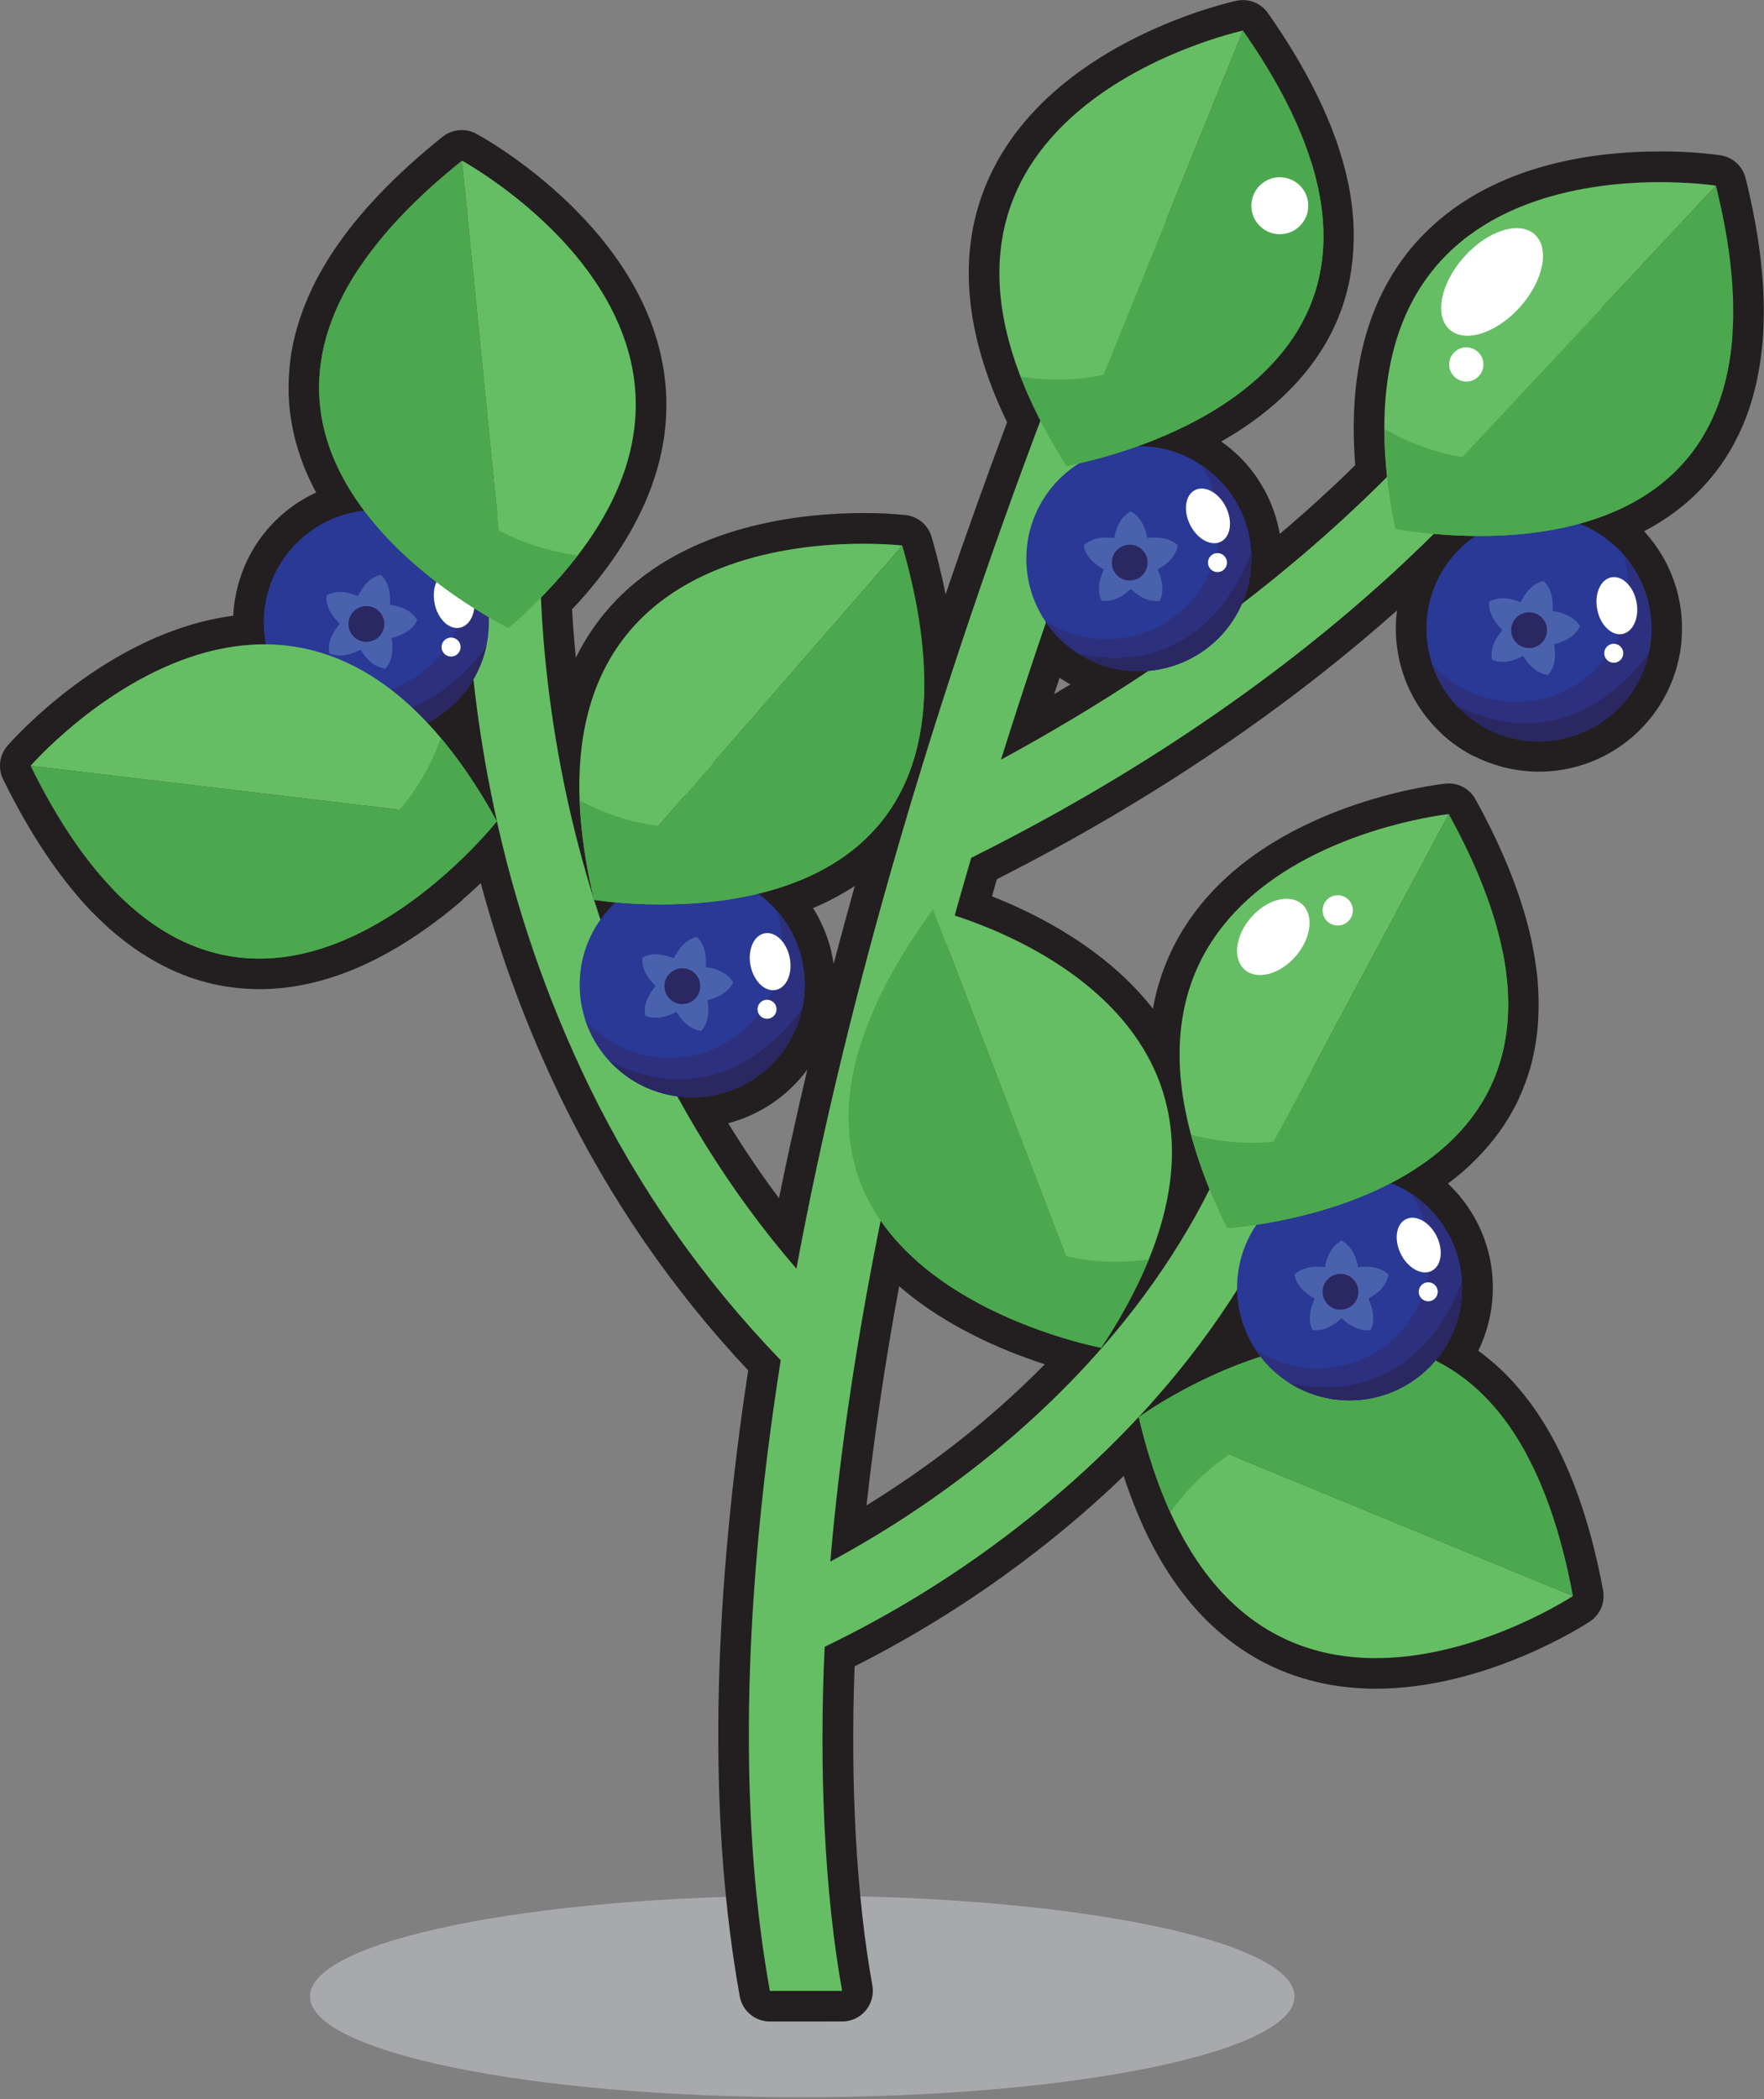 <svg width="865" height="1029" viewBox="0 0 865 1029" fill="none" xmlns="http://www.w3.org/2000/svg">
<rect x="0" y="0" width="865" height="1029" fill="#808080" stroke="none"/>
<g clip-path="url(#clip0_4884_1195)">
<path d="M393.39 1028.13C526.706 1028.13 634.78 1006.01 634.78 978.728C634.78 951.445 526.706 929.328 393.39 929.328C260.074 929.328 152 951.445 152 978.728C152 1006.01 260.074 1028.13 393.39 1028.13Z" fill="#A7A9AC"/>
<path d="M377.52 991.009C373.996 991.012 370.583 989.774 367.88 987.512C365.178 985.25 363.358 982.109 362.74 978.639C348.26 898.279 348.74 801.399 364.13 690.639C364.94 684.799 365.85 678.639 366.89 671.819C329.909 632.465 299.085 587.75 275.46 539.189C258.877 505.111 245.58 469.53 235.75 432.929L234.75 433.859L233.69 434.859C231.76 436.659 229.78 438.449 227.79 440.189L226.27 441.639C225.94 441.939 225.03 442.709 225.01 442.729C222.32 445.019 219.52 447.299 216.72 449.489L215.11 450.639C211.47 453.429 207.76 456.089 204.11 458.569L204.01 458.629C178.44 475.759 153.06 484.629 128.57 484.919H127.22C122.044 484.919 116.876 484.524 111.76 483.739H111.62C110.85 483.619 110.08 483.499 109.3 483.359H109.19C104.251 482.48 99.385 481.237 94.63 479.639L94.48 479.589C93.71 479.329 92.96 479.059 92.2 478.789L91.89 478.669C91.19 478.409 90.42 478.119 89.66 477.819L89.49 477.749C85.388 476.115 81.391 474.232 77.52 472.109L77.37 472.039L75.16 470.789L74.83 470.599C74.11 470.189 73.4 469.769 72.69 469.329L72.39 469.149C71.65 468.689 70.92 468.239 70.19 467.769H70.13C66.97 465.769 63.81 463.489 60.73 461.099L60.6 460.999C59.91 460.459 59.21 459.899 58.52 459.339L58.11 459.009C57.443 458.469 56.777 457.919 56.11 457.359L55.64 456.959C55 456.399 54.33 455.829 53.64 455.239L53.32 454.949C50.32 452.229 47.26 449.319 44.32 446.279L44.24 446.189C28.87 429.979 14.45 408.389 1.52 382.029C0.221 379.38 -0.269 376.406 0.114 373.48C0.496 370.554 1.733 367.806 3.67 365.579C5.8 363.139 52.86 309.799 114.37 301.859C114.624 296.747 115.432 291.677 116.78 286.739C119.44 276.845 124.246 267.658 130.856 259.83C137.467 252.003 145.72 245.727 155.03 241.449C150.186 232.577 146.541 223.101 144.19 213.269C144.185 213.216 144.185 213.162 144.19 213.109C142.914 207.696 142.081 202.188 141.7 196.639V196.509C141.7 195.739 141.61 194.949 141.58 194.159C141.58 194.159 141.58 194.049 141.58 194.029C141.388 189.023 141.561 184.01 142.1 179.029V178.899C142.19 178.059 142.29 177.259 142.4 176.469C142.4 176.469 142.4 176.229 142.4 176.209C142.51 175.399 142.63 174.599 142.76 173.789C142.76 173.789 142.76 173.659 142.76 173.619C143.469 169.272 144.438 164.971 145.66 160.739L145.73 160.479C145.94 159.769 146.18 158.959 146.44 158.159L146.56 157.759C146.8 156.999 147.06 156.219 147.33 155.429L147.45 155.069C147.73 154.249 148.02 153.439 148.33 152.619V152.519C149.61 149.049 151.11 145.519 152.78 141.969V141.869C153.19 141.009 153.58 140.209 153.98 139.419L154.2 138.969C154.6 138.179 154.99 137.419 155.39 136.659L155.68 136.119C156.08 135.359 156.5 134.589 156.93 133.809L157.16 133.409C159.16 129.869 161.33 126.299 163.67 122.799C176.15 104.129 194.1 85.369 217.04 67.049C219.345 65.208 222.141 64.088 225.08 63.828C228.018 63.569 230.968 64.181 233.56 65.589C236.82 67.269 309.92 107.639 324.32 175.359C331.84 210.739 322.07 246.359 295.32 281.359L295.26 281.439C293.57 283.629 291.78 285.879 289.93 288.099L289.48 288.639C288.92 289.309 288.33 289.999 287.74 290.689L287.61 290.849C286.51 292.129 285.35 293.439 284.18 294.759L283.4 295.619L281.86 297.309L280.52 298.639C280.91 305.639 281.52 313.639 282.37 322.429C287.422 312.109 294.055 302.642 302.03 294.369C337.94 257.079 393.47 251.509 423.38 251.509C430.333 251.467 437.283 251.801 444.2 252.509C447.128 252.86 449.887 254.065 452.134 255.976C454.38 257.886 456.013 260.416 456.83 263.249C459.617 272.929 461.897 282.302 463.67 291.369C473.223 263.316 483.28 235.192 493.84 206.999L493.36 205.999C492.593 204.399 491.853 202.809 491.14 201.229L491.08 201.089C490.7 200.259 490.34 199.429 489.98 198.609L489.7 197.959C488.56 195.319 487.46 192.649 486.45 190.039C470.59 148.959 471.27 111.989 488.45 80.159C521.35 19.259 602.87 1.159 606.33 0.369C607.366 0.151 608.421 0.04 609.48 0.039C611.89 0.04 614.264 0.62 616.401 1.733C618.539 2.845 620.377 4.456 621.76 6.429C638.61 30.429 650.55 53.529 657.26 74.959V75.079C658.51 79.079 659.6 83.079 660.5 87.029L660.61 87.489C660.8 88.339 660.98 89.199 661.16 90.059L661.28 90.649C661.45 91.489 661.61 92.339 661.77 93.169L661.86 93.659C662.02 94.569 662.17 95.439 662.31 96.309C662.31 96.359 662.31 96.509 662.31 96.559C662.9 100.319 663.31 104.149 663.59 107.879V107.979C663.65 108.849 663.7 109.709 663.73 110.569V110.909C663.73 111.779 663.79 112.599 663.81 113.419V113.849C663.81 114.659 663.81 115.489 663.81 116.319V116.489C663.784 120.915 663.496 125.336 662.95 129.729C662.84 130.629 662.72 131.439 662.6 132.239V132.479C662.47 133.299 662.34 134.089 662.2 134.879V135.069C661.332 139.98 660.102 144.82 658.52 149.549V149.649L657.73 151.899L657.68 152.009C655.763 157.257 653.422 162.341 650.68 167.209V167.259C640.54 185.129 624.74 200.719 603.68 213.629H603.61C602.05 214.629 600.47 215.519 598.85 216.449L599.31 216.769C600.12 217.349 600.97 217.989 601.8 218.639L602.41 219.119C602.87 219.489 603.34 219.879 603.8 220.269L604.4 220.789C605.16 221.449 605.9 222.109 606.63 222.789L607.33 223.459C607.75 223.869 608.16 224.269 608.55 224.669C608.94 225.069 609.29 225.429 609.65 225.819C610.01 226.209 610.65 226.879 611.11 227.419L611.9 228.339C612.37 228.889 612.83 229.439 613.28 229.999L614.28 231.299C614.57 231.679 614.86 232.069 615.14 232.459C615.42 232.849 615.78 233.339 616.09 233.789C616.4 234.239 616.79 234.789 617.09 235.329C617.39 235.869 617.73 236.329 618.04 236.809L618.71 237.899C619.13 238.609 619.55 239.339 619.96 240.079L620.37 240.849L620.46 241.019C620.76 241.589 621.06 242.179 621.36 242.769L621.81 243.689C622.19 244.499 622.56 245.319 622.92 246.139L623.29 247.029C623.59 247.769 623.88 248.499 624.16 249.239C624.25 249.459 624.32 249.649 624.38 249.829C624.71 250.719 625.01 251.629 625.3 252.549C625.39 252.809 625.47 253.089 625.56 253.369C625.84 254.299 626.11 255.239 626.36 256.189L626.48 256.669C626.69 257.499 626.89 258.379 627.08 259.269L627.22 259.979C627.34 260.569 627.45 261.159 627.56 261.759C640.58 250.719 652.913 239.479 664.56 228.039C664.41 226.109 664.27 224.179 664.17 222.339C664.17 222.269 664.17 222.209 664.17 222.149C661.65 177.479 672.57 141.869 696.62 116.419C729.62 81.559 778.7 74.239 814.11 74.239C824.016 74.171 833.914 74.806 843.73 76.139C846.643 76.593 849.358 77.896 851.535 79.885C853.712 81.873 855.254 84.459 855.97 87.319C863.08 115.809 865.97 141.609 864.54 164.019C864.545 164.062 864.545 164.106 864.54 164.149C864.27 168.349 863.85 172.479 863.28 176.459L863.21 176.929C863.09 177.789 862.95 178.659 862.81 179.519L862.71 180.109C862.57 180.969 862.42 181.809 862.26 182.649L862.16 183.169C862 184.039 861.82 184.909 861.64 185.769C861.64 185.769 861.64 185.929 861.64 185.959C860.84 189.749 859.87 193.499 858.76 197.089V197.209C858.53 197.969 858.26 198.799 857.99 199.619L857.88 199.949C857.61 200.759 857.33 201.539 857.06 202.309C857.06 202.309 856.92 202.679 856.92 202.689C856.63 203.469 856.34 204.259 856.04 205.029L855.97 205.209C854.37 209.318 852.52 213.326 850.43 217.209V217.289C850.02 218.049 849.63 218.759 849.23 219.459L849.09 219.699C848.69 220.389 848.29 221.089 847.88 221.769C847.845 221.812 847.815 221.859 847.79 221.909C845.2 226.189 842.295 230.27 839.1 234.119L839.02 234.219C838.52 234.829 838.02 235.419 837.5 236.009L837.43 236.089C833.753 240.298 829.74 244.201 825.43 247.759L825.3 247.869C819.384 252.699 812.987 256.908 806.21 260.429C806.62 260.869 807.02 261.309 807.41 261.759V261.809C807.81 262.269 808.2 262.729 808.59 263.199L809.11 263.819C809.76 264.629 810.41 265.469 811.04 266.309L811.51 266.939C811.84 267.399 812.19 267.889 812.51 268.389L812.96 269.059C813.52 269.889 814.06 270.739 814.58 271.589C814.75 271.859 814.92 272.139 815.08 272.419C815.37 272.909 815.66 273.419 815.94 273.909C816.22 274.399 816.37 274.689 816.58 275.089L816.64 275.199C817 275.859 817.35 276.539 817.64 277.199C817.82 277.549 817.99 277.909 818.16 278.279C818.48 278.949 818.77 279.609 819.06 280.279C819.28 280.789 819.5 281.279 819.7 281.809C819.9 282.339 820.06 282.689 820.23 283.139C820.4 283.589 820.61 284.139 820.79 284.669C820.97 285.199 821.2 285.839 821.39 286.439C821.58 287.039 821.75 287.549 821.92 288.099C822.09 288.649 822.16 288.929 822.27 289.339C822.5 290.139 822.71 290.959 822.91 291.769C822.98 292.059 823.04 292.339 823.1 292.609V292.809C823.25 293.439 823.38 294.089 823.51 294.729C823.51 294.729 823.66 295.479 823.71 295.729C823.86 296.599 824 297.489 824.13 298.369C824.13 298.639 824.25 299.309 824.25 299.309C824.35 300.119 824.44 300.899 824.51 301.689C824.51 301.919 824.51 302.109 824.57 302.299C824.65 303.299 824.71 304.219 824.75 305.179V306.029C824.75 307.009 824.75 307.989 824.75 308.969C824.75 309.129 824.75 309.299 824.75 309.469C824.75 310.319 824.75 311.219 824.65 312.119V312.869C824.59 313.869 824.5 314.869 824.39 315.869L824.31 316.489C824.203 317.409 824.073 318.329 823.92 319.249C823.92 319.429 823.92 319.599 823.84 319.779C823.68 320.719 823.49 321.719 823.26 322.779L823.12 323.419C822.84 324.629 822.6 325.619 822.34 326.579C819.919 335.472 815.77 343.8 810.129 351.089C804.488 358.377 797.466 364.482 789.464 369.055C781.463 373.628 772.638 376.579 763.495 377.74C754.352 378.9 745.07 378.248 736.18 375.819C735.23 375.559 734.18 375.249 733.09 374.889L731.65 374.409C731.05 374.209 730.43 373.979 729.82 373.749L729.23 373.529C728.86 373.389 728.51 373.239 728.17 373.099L727.17 372.699L726.36 372.349L725.5 371.959C724.95 371.709 724.41 371.459 723.88 371.199L723.26 370.899L722.52 370.639C721.67 370.209 720.84 369.759 720.02 369.299L719.63 369.079L718.95 368.669L717.46 367.769L716.31 367.039L715.61 366.569L714.92 366.109C714.23 365.639 713.57 365.169 712.92 364.689L712.11 364.079L711.8 363.839C711.35 363.499 710.9 363.139 710.45 362.779L709.61 362.079L709.33 361.849L709.4 361.899C709.21 361.749 709.04 361.619 708.88 361.479C707.88 360.579 706.81 359.649 705.88 358.689C705.81 358.629 704.62 357.429 704.62 357.429C704.1 356.899 703.62 356.369 703.09 355.819L702.57 355.259C701.81 354.409 701.06 353.539 700.35 352.669L699.93 352.159C697.366 348.959 695.084 345.543 693.11 341.949L692.92 341.589C692.28 340.399 691.7 339.259 691.16 338.119L691.04 337.869C685.423 325.824 683.342 312.431 685.04 299.249C641.22 338.249 576.82 386.449 488.83 431.019C488.03 433.779 487.22 436.579 486.42 439.409C509.06 448.329 542.68 465.459 565.35 494.519C568.105 478.903 574.189 464.064 583.19 451.009C622.35 393.939 705.33 384.529 708.85 384.159C709.375 384.099 709.902 384.069 710.43 384.069C713.108 384.079 715.734 384.806 718.036 386.174C720.337 387.543 722.231 389.502 723.52 391.849C737.72 417.539 747.15 441.729 751.52 463.749C751.526 463.789 751.526 463.829 751.52 463.869C752.34 467.979 753 472.089 753.52 476.099L753.57 476.539C753.67 477.429 753.77 478.309 753.85 479.169L753.91 479.789C753.99 480.629 754.06 481.479 754.13 482.339V482.859C754.2 483.759 754.26 484.639 754.3 485.519C754.305 485.596 754.305 485.672 754.3 485.749C754.5 489.549 754.53 493.399 754.39 497.129C754.39 498.129 754.31 498.969 754.26 499.829V500.209C754.2 501.029 754.14 501.849 754.07 502.679V503.059C754 503.899 753.91 504.729 753.82 505.549V505.789C753.331 510.164 752.58 514.505 751.57 518.789V518.969C751.4 519.709 751.2 520.499 750.99 521.289L750.93 521.539C750.72 522.309 750.51 523.089 750.29 523.849C750.265 523.914 750.245 523.981 750.23 524.049C748.828 528.837 747.076 533.517 744.99 538.049V538.149C744.66 538.869 744.32 539.589 743.99 540.299L743.93 540.409C741.459 545.421 738.579 550.22 735.32 554.759C728.572 564.056 720.484 572.302 711.32 579.229L709.99 580.229C709.99 580.229 710.51 580.709 710.74 580.939C711.16 581.349 711.57 581.739 711.96 582.149C712.35 582.559 712.55 582.759 712.85 583.069L712.96 583.189C713.5 583.759 713.96 584.329 714.52 584.899L715.31 585.809C715.79 586.369 716.25 586.929 716.7 587.489L717.7 588.779L718.57 589.949L719.51 591.269C719.86 591.769 720.21 592.269 720.56 592.819C720.91 593.369 721.19 593.819 721.5 594.289C721.81 594.759 721.95 595.009 722.16 595.369C722.593 596.102 723.013 596.832 723.42 597.559L723.83 598.319L723.92 598.499C724.23 599.079 724.52 599.659 724.81 600.249L724.91 600.439L725.28 601.189C725.65 601.979 726.02 602.789 726.37 603.619C726.49 603.879 726.75 604.509 726.75 604.509C727.05 605.239 727.34 605.969 727.62 606.709L727.85 607.319C728.17 608.199 728.47 609.109 728.76 610.029C728.85 610.289 728.93 610.569 729.02 610.849C729.3 611.789 729.57 612.719 729.82 613.669L729.93 614.129C730.15 614.979 730.35 615.859 730.54 616.749L730.68 617.459C730.88 618.459 731.06 619.459 731.21 620.459L731.3 621.079C731.44 621.989 731.55 622.909 731.65 623.839L731.7 624.289C731.81 625.289 731.88 626.339 731.94 627.429V628.029C732 629.329 732.03 630.349 732.03 631.339C732.022 642.029 729.577 652.576 724.88 662.179L724.97 662.249C725.68 662.759 726.34 663.249 726.97 663.739L727.1 663.839C730.604 666.511 733.944 669.393 737.1 672.469L737.26 672.619C737.83 673.169 738.42 673.769 739.01 674.369L739.29 674.649C739.86 675.239 740.44 675.839 741.01 676.449L741.26 676.719C741.84 677.349 742.43 677.989 743.01 678.639L743.08 678.719C745.56 681.509 747.99 684.509 750.3 687.629L750.43 687.799C750.92 688.469 751.43 689.189 751.95 689.909L752.25 690.339C752.75 691.039 753.25 691.749 753.72 692.459L754.02 692.909C754.54 693.679 755.02 694.419 755.5 695.159L755.76 695.559C757.94 698.969 760.05 702.559 762.03 706.269L762.09 706.379C772.68 726.169 780.76 750.829 786.09 779.679C786.628 782.579 786.3 785.573 785.145 788.287C783.991 791.002 782.062 793.315 779.6 794.939C777.6 796.279 729.02 827.869 674.65 827.869C639.09 827.869 590.38 813.939 560.26 747.619V747.539C559.12 745.009 557.98 742.359 556.89 739.679L556.64 739.049C556.3 738.219 555.96 737.379 555.64 736.539L555.55 736.299C554.95 734.759 554.34 733.119 553.73 731.459L553.35 730.409C553.09 729.669 552.84 728.959 552.58 728.239L551.95 726.399L551.37 724.689L551.01 723.599C537.172 736.914 522.613 749.46 507.4 761.179C479.796 782.517 450.219 801.171 419.07 816.889C416.89 874.649 419.95 929.889 427.77 973.339C428.159 975.499 428.07 977.718 427.508 979.84C426.946 981.962 425.925 983.934 424.517 985.618C423.11 987.303 421.35 988.657 419.361 989.587C417.373 990.517 415.205 990.999 413.01 990.999L377.52 991.009ZM440.92 630.539C434.03 667.809 428.68 703.769 424.92 737.989C439.745 728.855 454.075 718.941 467.85 708.289C483.542 696.138 498.405 682.952 512.34 668.819L509.72 667.949L508.35 667.489L506.88 666.979C504.37 666.109 501.88 665.179 499.35 664.229L499.22 664.179L497.52 663.539L495.92 662.909C492.58 661.569 489.26 660.159 486.03 658.699L484.22 657.869C480.05 655.939 475.95 653.869 472.04 651.779C467.76 649.469 463.6 647.019 459.68 644.509C453.093 640.308 446.817 635.64 440.9 630.539H440.92ZM357.08 550.639C364.847 563.339 373.147 575.589 381.98 587.389C386.193 566.722 390.837 545.699 395.91 524.319C386.352 537.269 372.649 546.557 357.08 550.639ZM398.66 445.149L399.28 446.149C399.46 446.439 399.63 446.709 399.79 446.999C400.09 447.489 400.37 447.999 400.65 448.479C400.93 448.959 401.12 449.339 401.35 449.769C401.72 450.459 402.06 451.129 402.35 451.769C402.53 452.129 402.7 452.489 402.87 452.849C403.19 453.529 403.49 454.179 403.77 454.849C403.98 455.339 404.2 455.849 404.41 456.349C404.62 456.849 404.77 457.259 404.94 457.709C405.11 458.159 405.32 458.709 405.5 459.229C405.68 459.749 405.91 460.409 406.1 461.009C406.29 461.609 406.46 462.119 406.63 462.679C406.75 463.079 406.87 463.489 406.98 463.899C407.21 464.699 407.42 465.519 407.62 466.339C407.69 466.619 407.75 466.899 407.81 467.169V467.369C407.96 468.009 408.09 468.649 408.22 469.299C408.22 469.299 408.36 470.039 408.41 470.299C408.55 471.029 408.67 471.779 408.78 472.529C412.113 459.862 415.57 447.126 419.15 434.319L418.81 434.539C412.429 438.691 405.685 442.256 398.66 445.189V445.149ZM519.57 332.299C518.677 334.966 517.793 337.632 516.92 340.299C519.587 338.706 522.253 337.106 524.92 335.499L524.73 335.399L523.65 334.789L523.45 334.669L522.55 334.149L521.47 333.489L520 332.549L519.57 332.299Z" fill="#231F20"/>
<path d="M756.42 136.079C756.25 136.429 738.7 171.599 693.25 220.209C655.38 260.719 590.61 318.289 490.85 372.409C537.29 224.339 585.44 115.489 585.97 114.299L553.07 99.639C552.48 100.979 493.23 234.889 442.3 408.339C420.3 483.339 402.96 554.879 390.53 621.949C322.14 542.769 291.53 453.749 277.84 390.179C261.21 312.979 265.15 255.269 265.2 254.699L247.28 253.379L229.28 252.029C229.09 254.539 224.87 314.529 242.36 396.509C252.276 443.615 267.919 489.332 288.94 532.639C312.958 582.049 344.651 627.344 382.84 666.839C381.467 675.559 380.18 684.195 378.98 692.749C363.8 801.919 363.3 897.209 377.52 976.009H412.95C404.37 928.469 401.52 867.639 404.38 807.319C437.588 791.328 469.021 771.888 498.16 749.319C530.54 724.319 558.84 696.569 582.29 666.759C611.8 629.239 633.66 588.379 647.29 545.329L612.92 534.479C585.15 622.479 523.69 683.999 477.02 720.149C455.015 737.174 431.646 752.358 407.15 765.549C415.79 664.209 438.96 547.979 476.24 420.549C599.32 359.179 677.19 290.379 720.94 243.279C769.45 191.049 788.02 153.409 788.78 151.829L756.42 136.079Z" fill="#66BE64"/>
<path d="M743.82 298.209C760.64 235.099 747.23 199.409 747.09 199.059L763.09 192.709C763.74 194.339 778.88 233.469 760.45 302.629L743.82 298.209Z" fill="#66BE64"/>
<path d="M754.62 363.418C785.089 363.418 809.79 338.718 809.79 308.248C809.79 277.779 785.089 253.078 754.62 253.078C724.15 253.078 699.45 277.779 699.45 308.248C699.45 338.718 724.15 363.418 754.62 363.418Z" fill="#293995"/>
<path d="M796.01 271.779C799.968 283.851 799.638 296.918 795.075 308.774C790.513 320.63 781.998 330.548 770.969 336.853C759.941 343.157 747.074 345.462 734.542 343.377C722.011 341.292 710.583 334.945 702.19 325.409C704.735 333.194 708.981 340.315 714.62 346.254C720.26 352.194 727.151 356.803 734.793 359.748C742.436 362.693 750.638 363.899 758.805 363.279C766.972 362.659 774.898 360.229 782.008 356.164C789.119 352.099 795.235 346.503 799.913 339.78C804.592 333.057 807.714 325.378 809.055 317.298C810.396 309.218 809.921 300.941 807.664 293.068C805.408 285.195 801.427 277.922 796.01 271.779Z" fill="#2D307E"/>
<path d="M774.75 307.038C771.88 302.218 766.39 300.258 761.31 299.558C761.72 294.448 761 288.658 756.91 284.818C751.44 286.048 747.91 290.678 745.64 295.278C740.91 293.278 735.18 292.208 730.26 294.908C729.74 300.498 733.04 305.308 736.73 308.908C733.4 312.798 730.58 317.908 731.63 323.418C736.78 325.638 742.38 323.988 746.9 321.578C749.57 325.948 753.55 330.208 759.12 330.918C762.83 326.698 762.99 320.868 762.12 315.818C767.08 314.638 772.36 312.118 774.75 307.038Z" fill="#4A62AD"/>
<path d="M749.8 317.718C754.649 317.718 758.58 313.787 758.58 308.938C758.58 304.089 754.649 300.158 749.8 300.158C744.951 300.158 741.02 304.089 741.02 308.938C741.02 313.787 744.951 317.718 749.8 317.718Z" fill="#2A2762"/>
<path d="M714.22 345.81C720.914 353.015 729.414 358.299 738.837 361.114C748.26 363.93 758.265 364.175 767.815 361.824C777.364 359.473 786.112 354.612 793.151 347.743C800.19 340.875 805.265 332.249 807.85 322.76C808.13 321.76 808.37 320.7 808.59 319.67C808.41 319.95 773.2 375.73 714.22 345.81Z" fill="#2A2762"/>
<path d="M795.587 310.801C800.897 309.753 803.974 302.687 802.461 295.021C800.947 287.354 795.415 281.989 790.105 283.037C784.795 284.086 781.718 291.151 783.232 298.817C784.746 306.484 790.278 311.85 795.587 310.801Z" fill="white"/>
<path d="M791.32 324.91C793.894 324.91 795.98 322.823 795.98 320.25C795.98 317.676 793.894 315.59 791.32 315.59C788.746 315.59 786.66 317.676 786.66 320.25C786.66 322.823 788.746 324.91 791.32 324.91Z" fill="white"/>
<path d="M328.62 472.729C345.44 409.619 332.03 373.939 331.89 373.579L347.89 367.229C348.55 368.859 363.69 407.999 345.25 477.159L328.62 472.729Z" fill="#66BE64"/>
<path d="M339.42 537.94C369.89 537.94 394.59 513.239 394.59 482.77C394.59 452.3 369.89 427.6 339.42 427.6C308.95 427.6 284.25 452.3 284.25 482.77C284.25 513.239 308.95 537.94 339.42 537.94Z" fill="#293995"/>
<path d="M380.81 446.299C384.768 458.37 384.438 471.438 379.875 483.294C375.313 495.15 366.798 505.068 355.77 511.372C344.741 517.677 331.874 519.981 319.342 517.896C306.811 515.811 295.383 509.465 286.99 499.929C289.535 507.714 293.781 514.834 299.42 520.774C305.06 526.713 311.951 531.323 319.593 534.267C327.236 537.212 335.438 538.418 343.605 537.798C351.772 537.179 359.698 534.748 366.808 530.684C373.919 526.619 380.035 521.022 384.713 514.3C389.392 507.577 392.514 499.897 393.855 491.817C395.196 483.738 394.721 475.461 392.464 467.587C390.208 459.714 386.227 452.442 380.81 446.299Z" fill="#2D307E"/>
<path d="M359.52 481.57C356.65 476.74 351.16 474.79 346.08 474.08C346.49 468.97 345.77 463.18 341.68 459.34C336.2 460.57 332.68 465.2 330.41 469.81C325.68 467.81 319.95 466.73 315.03 469.44C314.51 475.03 317.81 479.84 321.5 483.39C318.17 487.29 315.34 492.39 316.4 497.9C321.55 500.12 327.15 498.47 331.67 496.06C334.34 500.43 338.32 504.7 343.89 505.4C347.6 501.18 347.76 495.4 346.89 490.31C351.87 489.12 357.16 486.64 359.52 481.57Z" fill="#4A62AD"/>
<path d="M334.6 492.24C339.449 492.24 343.38 488.309 343.38 483.46C343.38 478.611 339.449 474.68 334.6 474.68C329.751 474.68 325.82 478.611 325.82 483.46C325.82 488.309 329.751 492.24 334.6 492.24Z" fill="#2A2762"/>
<path d="M299.01 520.329C305.706 527.534 314.206 532.817 323.629 535.633C333.053 538.448 343.058 538.693 352.609 536.342C362.159 533.991 370.907 529.13 377.947 522.262C384.987 515.394 390.064 506.769 392.65 497.279C392.93 496.279 393.17 495.219 393.39 494.189C393.21 494.469 358 550.249 299.01 520.329Z" fill="#2A2762"/>
<path d="M380.391 485.319C385.701 484.27 388.778 477.205 387.264 469.538C385.75 461.871 380.218 456.506 374.909 457.555C369.599 458.603 366.521 465.668 368.035 473.335C369.549 481.002 375.081 486.367 380.391 485.319Z" fill="white"/>
<path d="M376.12 499.439C378.694 499.439 380.78 497.353 380.78 494.779C380.78 492.205 378.694 490.119 376.12 490.119C373.546 490.119 371.46 492.205 371.46 494.779C371.46 497.353 373.546 499.439 376.12 499.439Z" fill="white"/>
<path d="M173.69 295.158C190.51 232.048 177.1 196.358 176.97 196.008L192.97 189.658C193.62 191.288 208.76 230.428 190.33 299.578L173.69 295.158Z" fill="#66BE64"/>
<path d="M184.49 360.369C214.96 360.369 239.66 335.669 239.66 305.199C239.66 274.73 214.96 250.029 184.49 250.029C154.021 250.029 129.32 274.73 129.32 305.199C129.32 335.669 154.021 360.369 184.49 360.369Z" fill="#293995"/>
<path d="M225.89 268.729C229.841 280.8 229.505 293.864 224.94 305.717C220.376 317.57 211.861 327.484 200.834 333.787C189.806 340.09 176.942 342.394 164.413 340.312C151.883 338.23 140.456 331.889 132.06 322.359C134.607 330.141 138.854 337.258 144.494 343.195C150.133 349.132 157.024 353.739 164.665 356.682C172.306 359.625 180.507 360.83 188.672 360.21C196.837 359.59 204.761 357.16 211.87 353.096C218.979 349.033 225.095 343.438 229.773 336.718C234.451 329.997 237.575 322.32 238.917 314.242C240.259 306.164 239.787 297.889 237.534 290.017C235.28 282.145 231.303 274.873 225.89 268.729Z" fill="#2D307E"/>
<path d="M204.63 304C201.76 299.17 196.26 297.22 191.19 296.51C191.59 291.4 190.88 285.61 186.79 281.77C181.31 283 177.79 287.63 175.51 292.24C170.78 290.24 165.05 289.16 160.13 291.87C159.62 297.46 162.92 302.27 166.61 305.82C163.27 309.72 160.45 314.82 161.5 320.33C166.66 322.55 172.25 320.9 176.77 318.49C179.45 322.86 183.43 327.13 189 327.83C192.7 323.61 192.86 317.78 192 312.74C196.95 311.55 202.23 309.08 204.63 304Z" fill="#4A62AD"/>
<path d="M179.67 314.669C184.519 314.669 188.45 310.738 188.45 305.889C188.45 301.04 184.519 297.109 179.67 297.109C174.821 297.109 170.89 301.04 170.89 305.889C170.89 310.738 174.821 314.669 179.67 314.669Z" fill="#2A2762"/>
<path d="M144.09 342.759C150.785 349.964 159.284 355.248 168.707 358.064C178.13 360.879 188.135 361.124 197.685 358.773C207.235 356.422 215.982 351.561 223.021 344.692C230.061 337.824 235.135 329.198 237.72 319.709C238 318.709 238.24 317.649 238.46 316.619C238.29 316.899 203.07 372.639 144.09 342.759Z" fill="#2A2762"/>
<path d="M225.457 307.744C230.767 306.696 233.844 299.631 232.33 291.964C230.816 284.297 225.284 278.932 219.974 279.98C214.665 281.029 211.587 288.094 213.101 295.761C214.615 303.428 220.147 308.793 225.457 307.744Z" fill="white"/>
<path d="M221.19 321.869C223.764 321.869 225.85 319.782 225.85 317.209C225.85 314.635 223.764 312.549 221.19 312.549C218.616 312.549 216.53 314.635 216.53 317.209C216.53 319.782 218.616 321.869 221.19 321.869Z" fill="white"/>
<path d="M684.16 259.17L841.43 91.019C894.12 302.19 684.16 259.17 684.16 259.17Z" fill="#4CA84E"/>
<path d="M841.43 91.019L684.16 259.168C644.22 60.218 841.43 91.019 841.43 91.019Z" fill="#66BE64"/>
<g style="mix-blend-mode:multiply">
<path d="M678.83 210.25C679.003 226.692 680.788 243.077 684.16 259.17C684.16 259.17 841.45 291.39 849.58 163.17C829.8 185.75 758.03 255.76 678.83 210.25Z" fill="#4CA84E"/>
</g>
<path d="M249.44 307.86L226.52 78.76C56.52 214.58 249.44 307.86 249.44 307.86Z" fill="#4CA84E"/>
<path d="M226.52 78.76L249.41 307.86C401.96 174.01 226.52 78.76 226.52 78.76Z" fill="#66BE64"/>
<g style="mix-blend-mode:multiply">
<path d="M283.37 272.229C273.249 285.184 261.885 297.117 249.44 307.859C249.44 307.859 104.9 237.979 176.29 131.119C178.28 161.099 192.81 260.309 283.37 272.229Z" fill="#4CA84E"/>
</g>
<path d="M243.62 402.64L15 375.43C110.78 570.87 243.62 402.64 243.62 402.64Z" fill="#4CA84E"/>
<path d="M15 375.429L243.62 402.639C145.97 224.799 15 375.429 15 375.429Z" fill="#66BE64"/>
<g style="mix-blend-mode:multiply">
<path d="M216.18 361.84C226.638 374.51 235.829 388.176 243.62 402.64C243.62 402.64 144.1 528.64 55.23 435.79C84.93 440.38 184.94 447.64 216.18 361.84Z" fill="#4CA84E"/>
</g>
<path d="M291.32 441.14L442.44 267.43C502.69 476.57 291.32 441.14 291.32 441.14Z" fill="#4CA84E"/>
<path d="M442.44 267.43L291.32 441.14C244.25 243.75 442.44 267.43 442.44 267.43Z" fill="#66BE64"/>
<g style="mix-blend-mode:multiply">
<path d="M284.23 392.439C285 408.865 287.375 425.176 291.32 441.139C291.32 441.139 449.66 467.639 453.18 339.209C434.23 362.529 365.02 435.069 284.23 392.439Z" fill="#4CA84E"/>
</g>
<path d="M558.44 694.709L771.31 782.419C731.61 568.429 558.44 694.709 558.44 694.709Z" fill="#4CA84E"/>
<path d="M771.31 782.419L558.44 694.709C604.67 892.289 771.31 782.419 771.31 782.419Z" fill="#66BE64"/>
<g style="mix-blend-mode:multiply">
<path d="M573.89 741.419C567.223 726.392 562.048 710.747 558.44 694.709C558.44 694.709 688.16 600.119 748.8 713.429C721.41 701.059 627.05 667.149 573.89 741.419Z" fill="#4CA84E"/>
</g>
<path d="M648.72 624.499C648.35 559.189 626.03 528.289 625.8 527.989L639.52 517.639C640.58 519.039 665.52 552.809 665.89 624.389L648.72 624.499Z" fill="#66BE64"/>
<path d="M661.79 686.52C692.259 686.52 716.96 661.819 716.96 631.35C716.96 600.88 692.259 576.18 661.79 576.18C631.32 576.18 606.62 600.88 606.62 631.35C606.62 661.819 631.32 686.52 661.79 686.52Z" fill="#293995"/>
<path d="M692.13 585.279C699.124 595.885 702.243 608.579 700.96 621.218C699.677 633.857 694.071 645.665 685.089 654.649C676.106 663.633 664.298 669.24 651.66 670.525C639.021 671.809 626.326 668.692 615.72 661.699C620.223 668.54 626.193 674.293 633.196 678.54C640.199 682.787 648.059 685.421 656.207 686.252C664.355 687.082 672.586 686.088 680.302 683.342C688.018 680.596 695.026 676.166 700.816 670.375C706.607 664.583 711.036 657.575 713.781 649.858C716.526 642.142 717.519 633.911 716.688 625.763C715.856 617.616 713.22 609.755 708.973 602.753C704.725 595.75 698.972 589.781 692.13 585.279Z" fill="#2D307E"/>
<path d="M680.89 624.899C676.89 620.989 671.04 620.549 665.96 621.209C664.96 616.209 662.8 610.779 657.84 608.139C652.84 610.779 650.66 616.139 649.71 621.209C644.63 620.549 638.81 620.989 634.78 624.899C635.78 630.429 640.2 634.199 644.69 636.659C642.5 641.289 641.12 646.959 643.59 651.999C649.14 652.789 654.11 649.719 657.84 646.209C661.56 649.719 666.53 652.789 672.09 651.999C674.55 646.999 673.17 641.289 670.98 636.659C675.52 634.199 679.92 630.429 680.89 624.899Z" fill="#4A62AD"/>
<path d="M657.32 642.06C662.169 642.06 666.1 638.129 666.1 633.28C666.1 628.431 662.169 624.5 657.32 624.5C652.471 624.5 648.54 628.431 648.54 633.28C648.54 638.129 652.471 642.06 657.32 642.06Z" fill="#2A2762"/>
<path d="M632.69 678.22C641.045 683.407 650.634 686.266 660.465 686.503C670.296 686.739 680.012 684.343 688.606 679.563C697.2 674.783 704.361 667.793 709.346 659.316C714.331 650.839 716.96 641.184 716.96 631.35C716.96 630.28 716.96 629.23 716.86 628.18C716.77 628.49 697.46 691.57 632.69 678.22Z" fill="#2A2762"/>
<path d="M701.988 623.05C706.835 620.642 707.946 613.016 704.469 606.018C700.991 599.019 694.243 595.298 689.396 597.706C684.549 600.114 683.438 607.74 686.916 614.738C690.393 621.737 697.141 625.458 701.988 623.05Z" fill="white"/>
<path d="M700.35 637.939C702.924 637.939 705.01 635.853 705.01 633.279C705.01 630.706 702.924 628.619 700.35 628.619C697.776 628.619 695.69 630.706 695.69 633.279C695.69 635.853 697.776 637.939 700.35 637.939Z" fill="white"/>
<path d="M545.37 267.039C545 201.719 522.68 170.819 522.46 170.519L536.19 160.189C537.25 161.589 562.19 195.369 562.56 266.939L545.37 267.039Z" fill="#66BE64"/>
<path d="M558.44 329.049C588.91 329.049 613.61 304.349 613.61 273.879C613.61 243.409 588.91 218.709 558.44 218.709C527.97 218.709 503.27 243.409 503.27 273.879C503.27 304.349 527.97 329.049 558.44 329.049Z" fill="#293995"/>
<path d="M588.78 227.809C595.774 238.414 598.893 251.108 597.61 263.747C596.327 276.386 590.721 288.195 581.739 297.178C572.756 306.162 560.948 311.77 548.31 313.054C535.671 314.339 522.976 311.221 512.37 304.229C516.873 311.07 522.843 316.822 529.846 321.069C536.849 325.316 544.709 327.95 552.857 328.781C561.005 329.612 569.236 328.618 576.952 325.871C584.668 323.125 591.675 318.696 597.466 312.904C603.257 307.112 607.686 300.104 610.431 292.388C613.176 284.671 614.169 276.441 613.337 268.293C612.506 260.145 609.87 252.285 605.623 245.282C601.375 238.28 595.622 232.311 588.78 227.809Z" fill="#2D307E"/>
<path d="M577.52 267.43C573.52 263.52 567.67 263.09 562.59 263.74C561.59 258.74 559.43 253.31 554.47 250.67C549.47 253.31 547.29 258.67 546.34 263.74C541.26 263.09 535.44 263.52 531.41 267.43C532.41 272.96 536.83 276.73 541.32 279.19C539.13 283.82 537.75 289.49 540.22 294.53C545.78 295.32 550.74 292.25 554.47 288.74C558.2 292.25 563.16 295.32 568.72 294.53C571.18 289.53 569.8 283.82 567.61 279.19C572.12 276.73 576.57 272.96 577.52 267.43Z" fill="#4A62AD"/>
<path d="M553.97 284.589C558.819 284.589 562.75 280.658 562.75 275.809C562.75 270.96 558.819 267.029 553.97 267.029C549.121 267.029 545.19 270.96 545.19 275.809C545.19 280.658 549.121 284.589 553.97 284.589Z" fill="#2A2762"/>
<path d="M529.34 320.749C537.695 325.936 547.284 328.796 557.115 329.032C566.946 329.268 576.662 326.872 585.256 322.092C593.85 317.312 601.011 310.322 605.996 301.845C610.981 293.368 613.61 283.713 613.61 273.879C613.61 272.819 613.61 271.759 613.51 270.709C613.42 271.019 594.11 334.099 529.34 320.749Z" fill="#2A2762"/>
<path d="M598.637 265.572C603.484 263.163 604.594 255.538 601.117 248.539C597.64 241.54 590.892 237.819 586.045 240.227C581.198 242.636 580.087 250.261 583.564 257.26C587.042 264.259 593.79 267.98 598.637 265.572Z" fill="white"/>
<path d="M597 280.468C599.573 280.468 601.66 278.382 601.66 275.808C601.66 273.235 599.573 271.148 597 271.148C594.426 271.148 592.34 273.235 592.34 275.808C592.34 278.382 594.426 280.468 597 280.468Z" fill="white"/>
<path d="M601.77 602.09L710.42 399.09C815.73 589.58 601.77 602.09 601.77 602.09Z" fill="#4CA84E"/>
<path d="M710.42 399.1L601.77 602.1C511.93 420.14 710.42 399.1 710.42 399.1Z" fill="#66BE64"/>
<g style="mix-blend-mode:multiply">
<path d="M584.02 556.199C588.418 572.041 594.363 587.412 601.77 602.089C601.77 602.089 762.04 592.709 736.87 466.689C723.59 493.639 672.26 579.769 584.02 556.199Z" fill="#4CA84E"/>
</g>
<path d="M539.99 660.708L457.52 445.738C329.27 621.558 539.99 660.708 539.99 660.708Z" fill="#4CA84E"/>
<path d="M457.52 445.738L539.95 660.738C651.86 491.418 457.52 445.738 457.52 445.738Z" fill="#66BE64"/>
<g style="mix-blend-mode:multiply">
<path d="M563.34 617.398C556.992 632.564 549.171 647.07 539.99 660.708C539.99 660.708 382.14 631.378 422.87 509.488C432.68 537.888 472.84 629.758 563.34 617.398Z" fill="#4CA84E"/>
</g>
<path d="M522.96 228.36L609.52 15C734.39 193.25 522.96 228.36 522.96 228.36Z" fill="#4CA84E"/>
<path d="M609.52 15L522.96 228.36C414.35 56.95 609.52 15 609.52 15Z" fill="#66BE64"/>
<g style="mix-blend-mode:multiply">
<path d="M500.45 184.638C506.507 199.925 514.046 214.582 522.96 228.398C522.96 228.398 681.34 202.088 642.96 79.398C632.61 107.638 590.7 198.688 500.45 184.638Z" fill="#4CA84E"/>
</g>
<path d="M745.39 150.485C756.906 137.6 760.097 121.662 752.516 114.887C744.935 108.111 729.454 113.063 717.938 125.948C706.422 138.832 703.231 154.77 710.812 161.546C718.393 168.322 733.874 163.369 745.39 150.485Z" fill="white"/>
<path d="M719.02 187.049C723.648 187.049 727.4 183.297 727.4 178.669C727.4 174.041 723.648 170.289 719.02 170.289C714.392 170.289 710.64 174.041 710.64 178.669C710.64 183.297 714.392 187.049 719.02 187.049Z" fill="white"/>
<path d="M627.57 114.818C635.28 114.818 641.53 108.568 641.53 100.858C641.53 93.148 635.28 86.898 627.57 86.898C619.86 86.898 613.61 93.148 613.61 100.858C613.61 108.568 619.86 114.818 627.57 114.818Z" fill="white"/>
<path d="M635.307 468.826C643.05 459.941 644.436 448.475 638.403 443.218C632.369 437.96 621.201 440.901 613.458 449.787C605.715 458.672 604.329 470.137 610.363 475.395C616.396 480.652 627.564 477.711 635.307 468.826Z" fill="white"/>
<path d="M655.97 453.719C660.068 453.719 663.39 450.397 663.39 446.299C663.39 442.201 660.068 438.879 655.97 438.879C651.872 438.879 648.55 442.201 648.55 446.299C648.55 450.397 651.872 453.719 655.97 453.719Z" fill="white"/>
</g>
<defs>
<clipPath id="clip0_4884_1195">
<rect width="864.91" height="1028.13" fill="white"/>
</clipPath>
</defs>
</svg>

